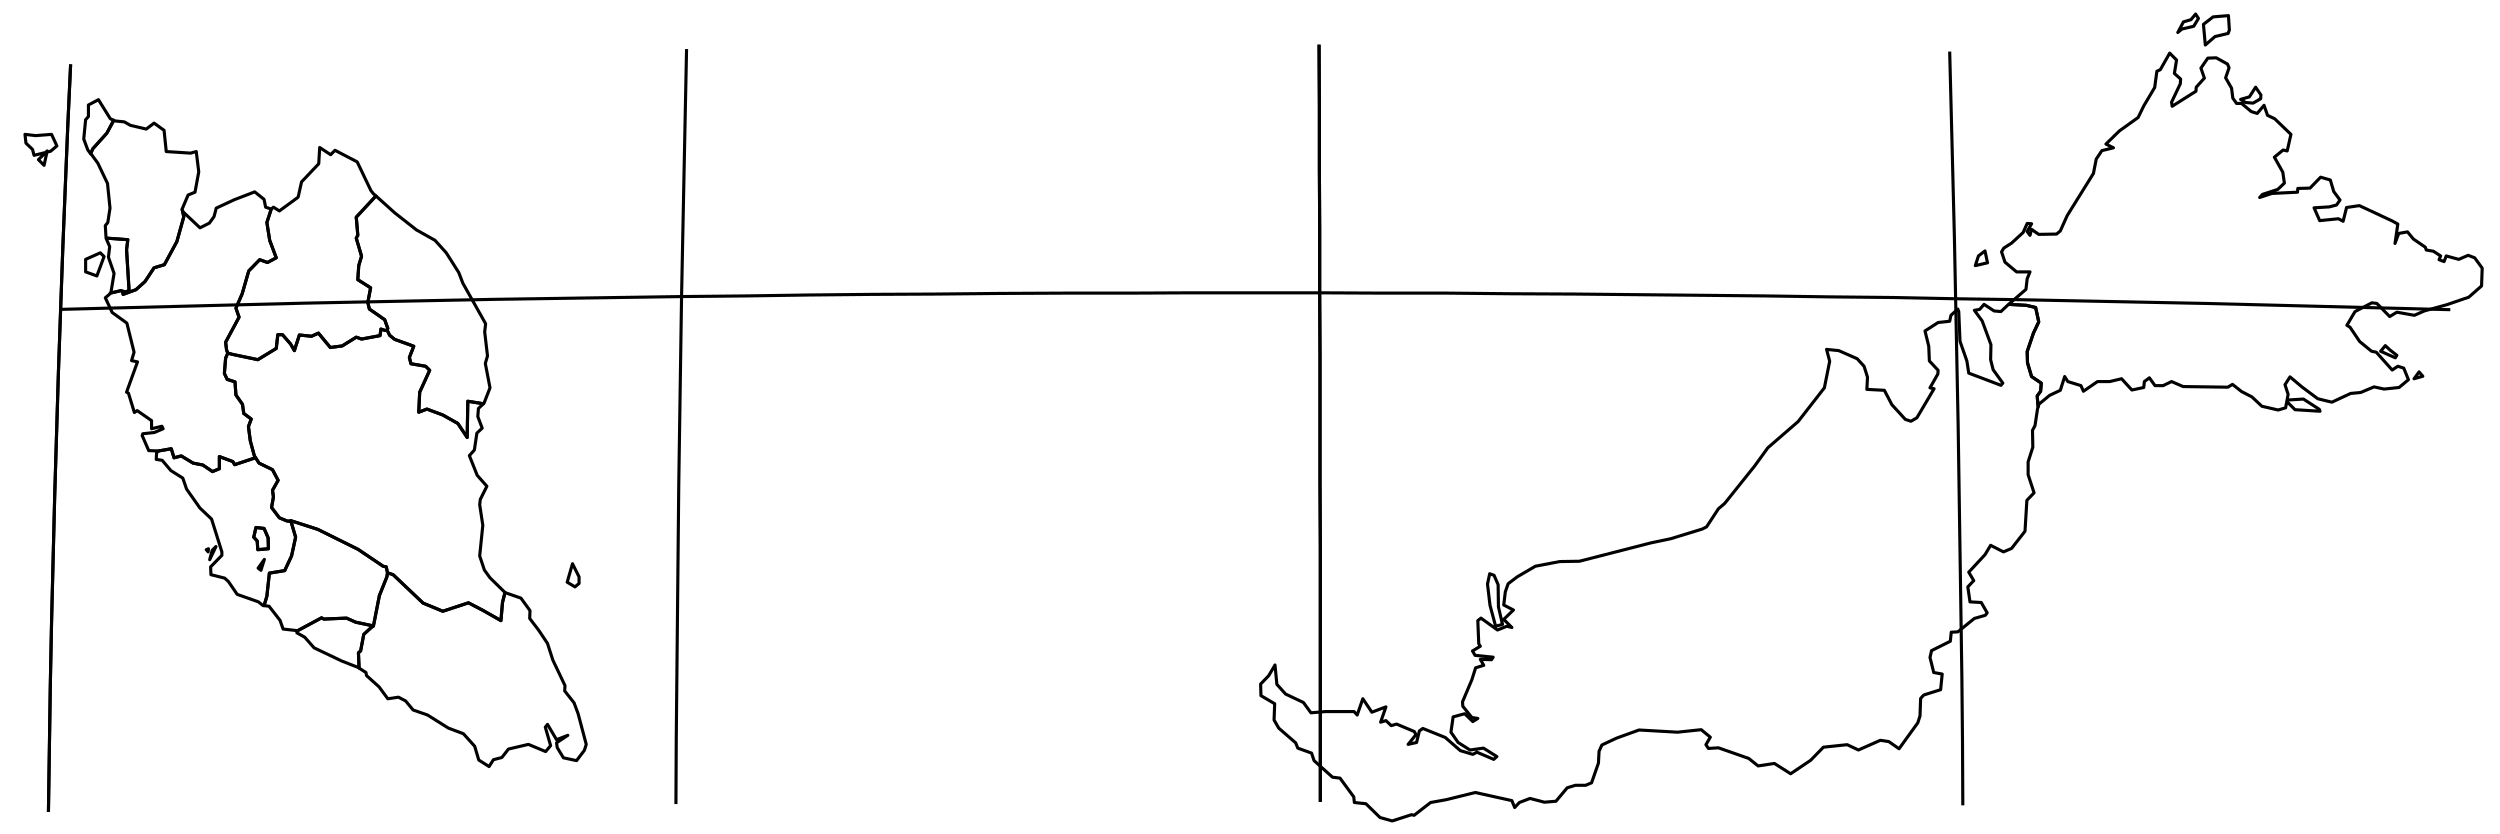 <?xml version="1.0" encoding="utf-8"?><!DOCTYPE svg  PUBLIC '-//W3C//DTD SVG 1.1//EN'  'http://www.w3.org/Graphics/SVG/1.1/DTD/svg11.dtd'><svg enable_background="new 0 0 800 267" height="267px" pretty_print="False" style="stroke-linejoin: round; stroke:#000; fill: none;" version="1.1" viewBox="0 0 800 267" width="800px" xmlns="http://www.w3.org/2000/svg" xmlns:xlink="http://www.w3.org/1999/xlink"><defs><style type="text/css"><![CDATA[path { fill-rule: evenodd; }]]></style></defs><g class="" id="mys"><path d="M58.4,67.4L58.8,69.4L56.6,77.3L52.6,84.7L49.3,85.7L46.4,90.1L43.5,92.7L39.4,94.2L39.2,93.2L38.7,93.0L38.3,93.1L35.3,93.8L35.1,94.1L33.7,95.3L35.9,100.0L40.6,103.4L42.9,112.7L42.1,115.4L44.0,115.8L40.5,125.5L41.1,125.8L43.0,132.0L43.9,131.4L48.5,134.6L48.5,137.2L51.8,136.4L52.2,137.2L49.4,138.4L45.7,138.8L45.5,139.4L47.6,144.2L50.8,144.3L50.8,144.3L54.8,143.6L55.7,146.5L58.0,145.9L61.8,148.2L64.9,148.8L68.0,150.9L70.2,150.0L70.2,146.1L74.5,147.7L75.1,148.7L81.1,146.7L81.8,146.5L81.4,145.9L80.1,141.1L79.5,136.5L80.4,134.1L78.0,132.3L77.6,129.4L75.5,126.4L75.2,122.2L72.7,121.4L71.8,119.5L72.2,114.6L72.9,113.0L72.5,112.0L72.2,109.5L76.5,101.5L75.5,98.6L77.5,94.0L79.6,86.7L83.1,83.1L85.6,84.0L88.4,82.5L86.3,76.9L85.4,71.2L86.8,66.9L86.8,66.9L85.0,66.3L84.5,63.8L81.5,61.4L75.0,63.9L69.2,66.6L68.5,69.3L67.0,71.4L64.0,72.9L58.7,67.9L58.4,67.4Z " data-name="Perak"/><path d="M34.0,76.4L35.1,78.9L34.7,82.3L36.5,87.5L35.5,93.6L35.3,93.8L38.3,93.1L38.7,93.0L39.2,93.2L40.4,93.4L41.3,92.9L40.5,79.9L40.9,76.7L34.0,76.2L34.0,76.4Z " data-name="Pulau Pinang"/><path d="M32.1,80.9L27.4,83.0L27.4,87.0L31.0,88.3L33.3,82.1L32.1,80.9Z " data-name="Pulau Pinang"/><path d="M36.4,38.5L34.2,42.6L29.7,47.6L29.0,49.2L29.1,49.2L31.3,52.2L34.4,58.7L35.2,66.6L34.5,71.2L33.7,72.2L33.9,75.6L34.0,76.2L40.9,76.7L40.5,79.9L41.3,92.9L40.4,93.4L39.2,93.2L39.4,94.2L43.5,92.7L46.4,90.1L49.3,85.7L52.6,84.7L56.6,77.3L58.8,69.4L58.4,67.4L58.2,67.1L60.2,62.4L62.4,61.5L63.6,55.0L62.8,48.5L61.0,49.0L53.2,48.5L52.5,41.7L49.3,39.4L46.8,41.3L41.7,40.1L39.8,39.0L36.8,38.7L36.4,38.5Z " data-name="Kedah"/><path d="M29.0,49.2L29.7,47.6L34.2,42.6L36.4,38.5L35.3,38.0L31.5,31.9L28.3,33.6L28.3,37.3L27.4,38.3L26.8,44.5L28.1,48.0L29.0,49.2Z " data-name="Perlis"/><path d="M14.1,52.9L15.1,48.3L12.3,51.1L14.1,52.9Z M16.5,43.0L11.4,43.4L8.0,43.0L8.3,45.8L10.4,47.8L10.9,49.7L16.2,48.4L18.2,46.7L16.5,43.0Z " data-name="Perlis"/><path d="M124.0,183.3L123.8,184.6L121.4,190.6L119.7,199.3L119.5,200.3L118.7,200.9L116.4,203.0L115.4,208.3L114.7,208.9L114.9,213.7L114.9,213.8L117.1,215.2L117.3,216.2L121.3,219.8L124.1,223.6L127.5,223.1L129.8,224.3L132.2,227.2L136.8,228.8L143.5,233.0L148.3,234.8L151.9,238.8L153.2,243.2L156.5,245.3L157.9,243.1L160.6,242.4L162.7,239.7L169.1,238.2L174.6,240.5L176.2,238.6L174.5,232.7L175.2,231.8L178.1,236.7L181.7,235.3L178.1,237.7L178.3,239.2L180.3,242.5L184.5,243.4L187.0,240.1L187.6,238.2L185.0,228.4L183.7,224.9L180.7,221.1L180.8,219.4L176.9,211.2L175.2,205.9L172.4,201.7L169.5,197.9L169.6,195.4L166.7,191.4L162.1,189.8L161.6,189.6L160.8,192.8L160.3,198.6L154.5,195.3L149.9,192.9L141.7,195.6L135.4,193.0L125.8,183.9L124.0,183.3Z M184.0,187.8L185.3,186.7L185.3,184.6L183.2,180.4L181.5,186.3L184.0,187.8Z " data-name="Johor"/><path d="M119.5,62.0L118.7,61.0L114.3,51.8L107.2,48.1L105.8,49.5L102.3,47.2L102.0,52.4L96.5,58.2L95.4,63.1L89.4,67.5L87.5,66.3L86.8,66.9L85.4,71.2L86.3,76.9L88.4,82.5L85.6,84.0L83.1,83.1L79.6,86.7L77.5,94.0L75.5,98.6L76.5,101.5L72.2,109.5L72.5,112.0L72.9,113.0L74.4,113.4L82.5,115.1L88.4,111.5L88.9,107.1L90.4,107.1L93.0,110.1L94.2,112.2L95.8,107.2L99.7,107.6L101.9,106.6L105.7,111.2L109.5,110.7L114.0,107.9L115.7,108.5L121.6,107.4L121.9,105.3L123.1,105.7L123.9,105.7L124.1,105.1L123.1,102.3L118.2,98.9L117.7,96.8L118.6,92.1L114.5,89.5L114.8,85.0L115.7,82.0L114.0,76.2L114.5,75.3L114.0,69.5L120.3,62.7L119.5,62.0Z " data-name="Kelantan"/><path d="M95.0,202.5L97.5,203.9L100.5,207.3L109.3,211.5L114.9,213.7L114.7,208.9L115.4,208.3L116.4,203.0L118.7,200.9L119.5,200.3L113.8,199.1L110.9,197.8L103.6,198.1L102.9,197.7L95.1,201.9L95.0,202.5Z " data-name="Melaka"/><path d="M83.5,182.5L84.6,179.0L82.6,181.8L83.5,182.5Z M84.5,169.1L81.9,168.8L81.2,171.9L82.3,173.1L82.5,175.9L85.9,175.6L85.8,172.1L84.5,169.1Z M92.8,166.8L93.1,166.8L94.6,171.9L93.3,177.9L91.1,182.6L86.2,183.4L85.4,190.8L84.5,193.8L86.1,194.0L89.6,198.5L90.6,201.3L95.1,201.8L95.1,201.9L102.9,197.7L103.6,198.1L110.9,197.8L113.8,199.1L119.5,200.3L119.7,199.3L121.4,190.6L123.8,184.6L124.0,183.3L123.6,181.4L122.6,181.2L114.6,175.8L101.7,169.4L93.0,166.6L92.8,166.8Z " data-name="Negeri Sembilan"/><path d="M123.1,105.7L121.9,105.3L121.6,107.4L115.7,108.5L114.0,107.9L109.5,110.7L105.7,111.2L101.9,106.6L99.7,107.6L95.8,107.2L94.2,112.2L93.0,110.1L90.4,107.1L88.9,107.1L88.4,111.5L82.5,115.1L74.4,113.4L72.9,113.0L72.2,114.6L71.8,119.5L72.7,121.4L75.2,122.2L75.5,126.4L77.6,129.4L78.0,132.3L80.4,134.1L79.5,136.5L80.1,141.1L81.4,145.9L81.8,146.5L82.9,148.2L87.2,150.3L89.0,153.7L87.2,156.9L87.5,159.0L86.9,162.4L89.4,165.7L91.8,166.7L92.8,166.8L93.0,166.6L101.7,169.4L114.6,175.8L122.6,181.2L123.6,181.4L124.0,183.3L125.8,183.9L135.4,193.0L141.7,195.6L149.9,192.9L154.5,195.3L160.3,198.6L160.8,192.8L161.6,189.6L161.6,189.6L156.8,184.9L155.0,182.4L153.5,177.9L154.5,168.1L153.5,161.5L153.7,159.8L155.8,155.6L152.7,152.1L150.2,145.8L151.8,144.0L152.6,138.6L154.3,137.0L152.9,133.3L153.1,130.7L154.7,129.2L154.7,129.2L149.7,128.4L149.5,140.0L146.5,135.5L141.7,132.8L136.6,130.9L134.0,131.9L134.3,125.5L137.5,118.5L136.2,117.2L131.5,116.4L131.0,114.4L132.4,110.8L126.3,108.6L124.7,107.3L123.9,105.7L123.1,105.7Z " data-name="Pahang"/><path d="M66.6,176.6L66.7,175.6L66.0,175.9L66.6,176.6Z M67.1,179.1L69.1,174.9L67.9,176.1L67.1,179.1Z M50.1,144.9L50.0,147.0L51.9,147.3L54.7,150.6L58.5,153.0L59.7,156.5L64.0,162.6L67.7,166.1L71.0,176.6L71.0,177.7L67.4,181.4L67.5,183.9L71.9,185.0L73.1,186.1L75.9,190.2L82.7,192.6L84.2,193.8L84.5,193.8L85.4,190.8L86.2,183.4L91.1,182.6L93.3,177.9L94.6,171.9L93.1,166.8L92.8,166.8L91.8,166.7L89.4,165.7L86.9,162.4L87.5,159.0L87.2,156.9L89.0,153.7L87.2,150.3L82.9,148.2L81.8,146.5L81.1,146.7L75.1,148.7L74.5,147.7L70.2,146.1L70.2,150.0L68.0,150.9L64.9,148.8L61.8,148.2L58.0,145.9L55.7,146.5L54.8,143.6L50.8,144.3L50.1,144.9Z M82.5,175.9L82.3,173.1L81.2,171.9L81.9,168.8L84.5,169.1L85.8,172.1L85.9,175.6L82.5,175.9Z " data-name="Selangor"/><path d="M154.9,129.0L156.8,124.1L155.3,116.3L156.0,113.9L155.1,106.2L155.4,103.6L148.1,90.6L146.8,87.2L142.8,80.9L139.2,76.9L133.3,73.6L126.3,68.1L120.3,62.7L120.3,62.7L114.0,69.5L114.5,75.3L114.0,76.2L115.7,82.0L114.8,85.0L114.5,89.5L118.6,92.1L117.7,96.8L118.2,98.9L123.1,102.3L124.1,105.1L123.9,105.7L124.7,107.3L126.3,108.6L132.4,110.8L131.0,114.4L131.5,116.4L136.2,117.2L137.5,118.5L134.3,125.5L134.0,131.9L136.6,130.9L141.7,132.8L146.5,135.5L149.5,140.0L149.7,128.4L154.7,129.2L154.9,129.0Z " data-name="Trengganu"/><path d="M742.2,131.0L737.1,127.7L732.1,128.0L731.8,128.5L734.4,131.1L742.4,131.6L742.2,131.0Z M772.5,121.2L775.3,120.4L774.1,119.0L772.5,121.2Z M764.8,112.0L763.3,110.6L761.8,112.4L766.5,114.5L767.0,113.7L764.8,112.0Z M636.0,84.1L635.2,80.3L633.1,81.9L632.1,85.0L636.0,84.1Z M721.0,33.0L723.4,31.6L723.5,30.4L721.8,27.9L719.8,31.0L717.0,31.8L718.6,32.8L721.0,33.0Z M642.8,97.4L648.4,97.7L651.4,98.4L652.4,103.0L650.7,106.6L648.7,112.5L648.8,116.1L650.1,120.5L653.2,122.6L653.0,125.2L651.9,126.7L652.2,130.2L652.5,129.3L655.9,126.5L659.3,124.9L660.7,120.5L661.7,122.1L665.9,123.4L666.7,125.2L671.2,122.1L675.1,122.1L678.9,121.2L682.2,124.8L686.0,124.0L686.2,122.1L687.8,120.9L689.6,123.4L692.2,123.4L694.9,122.1L698.6,123.7L712.9,123.9L714.4,123.0L717.3,125.3L720.6,127.0L723.8,130.0L729.0,131.2L731.4,130.5L732.2,126.2L731.2,123.1L732.8,120.6L736.6,123.8L741.7,127.6L746.2,128.7L752.2,125.9L755.4,125.6L759.7,123.8L762.9,124.5L767.7,124.0L770.7,121.5L769.2,117.8L767.3,117.2L765.5,118.4L760.4,112.7L758.9,112.4L755.1,109.3L752.0,104.7L751.0,104.1L753.6,99.7L759.0,96.9L760.6,97.1L764.7,101.3L767.0,99.9L772.6,100.9L775.8,99.5L783.0,97.5L790.0,95.1L794.1,91.5L794.3,85.8L791.9,82.5L789.8,81.7L786.8,83.0L782.8,81.9L782.1,83.7L780.5,83.1L781.0,81.9L778.7,80.4L776.4,80.0L776.1,79.1L772.3,76.5L770.4,74.2L767.6,74.7L766.4,77.9L767.3,71.7L765.5,70.7L755.0,65.8L750.9,66.4L749.8,70.8L748.3,70.0L742.3,70.6L740.5,66.5L745.4,66.2L747.7,65.6L748.8,64.0L746.8,61.3L745.7,57.6L742.6,56.7L739.2,60.2L735.3,60.3L735.2,61.5L727.0,61.9L723.1,63.2L724.0,62.2L728.9,60.6L731.0,58.6L730.5,55.1L727.8,50.3L730.6,48.0L731.9,48.3L733.1,43.0L727.9,38.0L725.6,36.9L724.5,33.7L722.3,36.3L720.4,35.7L717.3,33.1L715.7,33.1L714.5,31.4L714.1,28.2L712.2,24.9L713.3,21.7L712.8,20.5L709.2,18.5L706.5,18.6L704.3,21.8L705.4,25.0L702.8,27.9L702.7,29.2L695.1,34.0L694.9,32.7L697.7,26.8L697.8,25.3L695.8,23.5L696.5,19.2L694.3,17.0L691.3,22.3L690.2,22.8L689.5,28.0L686.0,33.9L684.2,37.6L678.2,41.9L673.9,46.1L676.3,47.3L672.6,48.2L670.8,50.9L669.9,55.5L661.5,69.0L659.3,73.9L658.1,74.9L652.4,75.0L650.1,73.4L649.6,75.3L648.7,74.1L650.1,71.6L648.7,71.5L647.4,74.4L643.7,77.8L641.2,79.4L640.5,80.6L641.6,83.9L645.3,87.0L649.6,87.0L648.7,89.2L648.3,92.6L643.8,96.5L642.8,97.4Z M703.5,5.9L702.6,4.5L701.1,6.3L698.7,7.0L696.9,10.4L698.2,9.3L702.0,8.4L703.5,5.9Z M713.0,10.7L713.4,9.6L713.1,5.0L708.2,5.4L705.1,7.8L705.7,14.4L708.8,11.7L713.0,10.7Z " data-name="Sabah"/><path d="M480.8,199.8L479.5,194.2L479.4,187.1L478.1,184.1L476.7,183.6L476.0,186.9L476.8,193.7L478.6,200.4L480.8,199.8Z M642.3,97.8L640.3,99.7L638.1,99.5L634.9,97.4L633.5,99.0L631.8,99.3L634.3,102.7L637.1,110.3L637.0,115.1L637.8,118.3L640.9,122.6L640.3,123.3L630.0,119.4L629.4,115.5L627.2,109.2L626.8,99.7L626.5,98.9L624.3,100.9L623.9,102.8L620.2,103.2L616.0,105.9L617.2,110.8L617.4,115.5L620.2,118.5L620.1,119.7L617.6,124.1L618.9,124.4L613.4,133.7L611.5,134.8L609.7,134.2L605.4,129.5L603.0,124.9L597.4,124.6L597.6,120.7L596.5,117.2L594.3,114.8L588.4,112.2L584.5,111.8L585.5,115.6L583.8,124.1L575.4,134.9L565.7,143.3L561.5,149.1L551.9,161.1L549.9,162.8L546.1,168.6L544.7,169.3L534.6,172.4L528.4,173.7L505.4,179.6L499.1,179.7L491.3,181.2L485.5,184.6L482.6,186.8L481.7,189.4L481.2,193.6L484.3,195.2L481.2,198.2L483.8,200.8L482.2,200.4L479.2,201.6L473.9,197.8L472.9,198.6L473.2,206.0L473.7,206.8L471.2,208.3L472.0,209.7L477.8,210.3L477.3,211.1L473.7,211.0L474.8,212.9L472.2,213.7L471.0,217.5L468.0,224.6L468.1,226.0L471.0,229.6L472.9,229.9L471.3,230.9L468.7,228.4L465.0,229.4L464.3,234.3L466.6,237.6L470.4,240.0L474.7,239.4L479.0,242.1L478.0,243.0L472.6,240.7L471.3,241.4L467.3,240.2L462.5,236.0L455.3,233.1L454.2,233.9L453.3,237.6L450.6,238.2L453.1,235.1L452.6,234.1L446.9,231.7L445.2,232.2L443.5,230.6L441.8,231.1L443.5,226.2L439.0,227.9L436.1,223.6L434.3,228.8L433.3,227.7L424.2,227.7L419.5,228.1L417.1,224.8L411.4,222.1L408.6,219.0L408.0,212.8L406.0,216.2L403.4,218.9L403.5,222.6L407.9,225.2L407.7,230.4L409.2,233.0L414.6,237.7L415.3,239.4L419.7,241.0L420.5,243.4L426.4,248.7L428.8,249.0L433.2,255.0L433.4,256.8L437.1,257.2L441.6,261.6L445.5,262.7L451.7,260.7L452.5,260.9L457.8,256.8L462.8,255.9L472.1,253.6L483.8,256.2L484.7,258.4L486.2,256.8L489.6,255.5L494.2,256.7L497.9,256.4L501.5,252.1L504.1,251.3L507.4,251.3L509.3,250.5L511.5,244.2L511.7,240.4L512.6,238.4L517.3,236.2L524.5,233.6L536.8,234.3L544.4,233.5L547.3,235.9L545.9,238.3L546.7,239.5L549.9,239.3L559.6,242.7L562.6,245.1L567.8,244.3L573.0,247.6L579.4,243.3L583.5,239.1L591.1,238.3L594.7,240.0L601.7,236.9L604.4,237.3L607.7,239.6L613.7,231.3L614.4,229.1L614.6,223.5L615.6,222.4L621.0,220.7L621.5,215.7L618.8,215.2L617.6,210.4L618.1,208.2L624.1,205.2L624.4,202.3L626.5,202.2L631.8,197.9L635.3,196.9L635.9,196.1L634.0,192.8L630.4,192.6L629.7,187.8L631.6,185.8L630.0,183.1L635.2,177.5L637.0,174.5L641.1,176.6L643.7,175.5L648.0,170.0L648.6,160.1L650.9,157.7L649.0,151.9L649.0,147.8L650.5,143.1L650.4,137.7L651.2,136.2L652.0,130.9L652.2,130.2L651.9,126.7L653.0,125.2L653.2,122.6L650.1,120.5L648.8,116.1L648.7,112.5L650.7,106.6L652.4,103.0L651.4,98.4L648.4,97.7L642.8,97.4L642.3,97.8Z " data-name="Sarawak"/></g><g class="" id="graticule"><path d="M19.4,99.0L38.8,98.5L58.4,98.0L78.1,97.5L97.9,97.0L117.7,96.6L137.7,96.2L157.7,95.8L177.8,95.5L197.9,95.2L218.1,94.9L238.4,94.7L258.7,94.4L279.1,94.2L299.5,94.1L319.9,93.9L340.4,93.8L360.9,93.8L381.3,93.7L401.8,93.7L422.3,93.7L442.8,93.8L463.3,93.8L483.7,94.0L504.1,94.1L524.5,94.3L544.9,94.5L565.2,94.7L585.5,95.0L605.7,95.2L625.8,95.6L645.9,95.9L665.9,96.3L685.8,96.7L705.7,97.1L725.4,97.6L745.1,98.1L764.6,98.6L784.1,99.1 "/><path d="M15.5,259.8L15.8,239.5L16.1,219.2L16.5,199.0L17.0,178.9L17.5,158.8L18.1,138.8L18.7,118.9L19.4,99.0L20.1,79.3L20.9,59.6L21.7,40.0L22.6,20.6 "/><path d="M216.3,257.3L216.4,236.8L216.6,216.3L216.8,195.9L217.0,175.6L217.2,155.3L217.5,135.1L217.8,114.9L218.1,94.9L218.5,74.9L218.9,55.1L219.3,35.3L219.7,15.7 "/><path d="M422.5,256.6L422.5,236.0L422.5,215.5L422.5,195.0L422.5,174.6L422.4,154.3L422.4,134.0L422.4,113.8L422.3,93.7L422.3,73.7L422.2,53.8L422.2,34.0L422.1,14.3 "/><path d="M628.1,257.7L628.0,237.2L627.8,216.8L627.5,196.4L627.2,176.1L626.9,155.8L626.6,135.7L626.2,115.6L625.8,95.6L625.4,75.6L624.9,55.8L624.4,36.1L623.9,16.5 "/></g><g class="" id="graticule_1"><path d="M15.5,259.8L15.8,239.5L16.1,219.2L16.5,199.0L17.0,178.9L17.5,158.8L18.1,138.8L18.7,118.9L19.4,99.0L20.1,79.3L20.9,59.6L21.7,40.0L22.6,20.6 "/><path d="M422.5,256.6L422.5,236.0L422.5,215.5L422.5,195.0L422.5,174.6L422.4,154.3L422.4,134.0L422.4,113.8L422.3,93.7L422.3,73.7L422.2,53.8L422.2,34.0L422.1,14.3 "/></g></svg>
